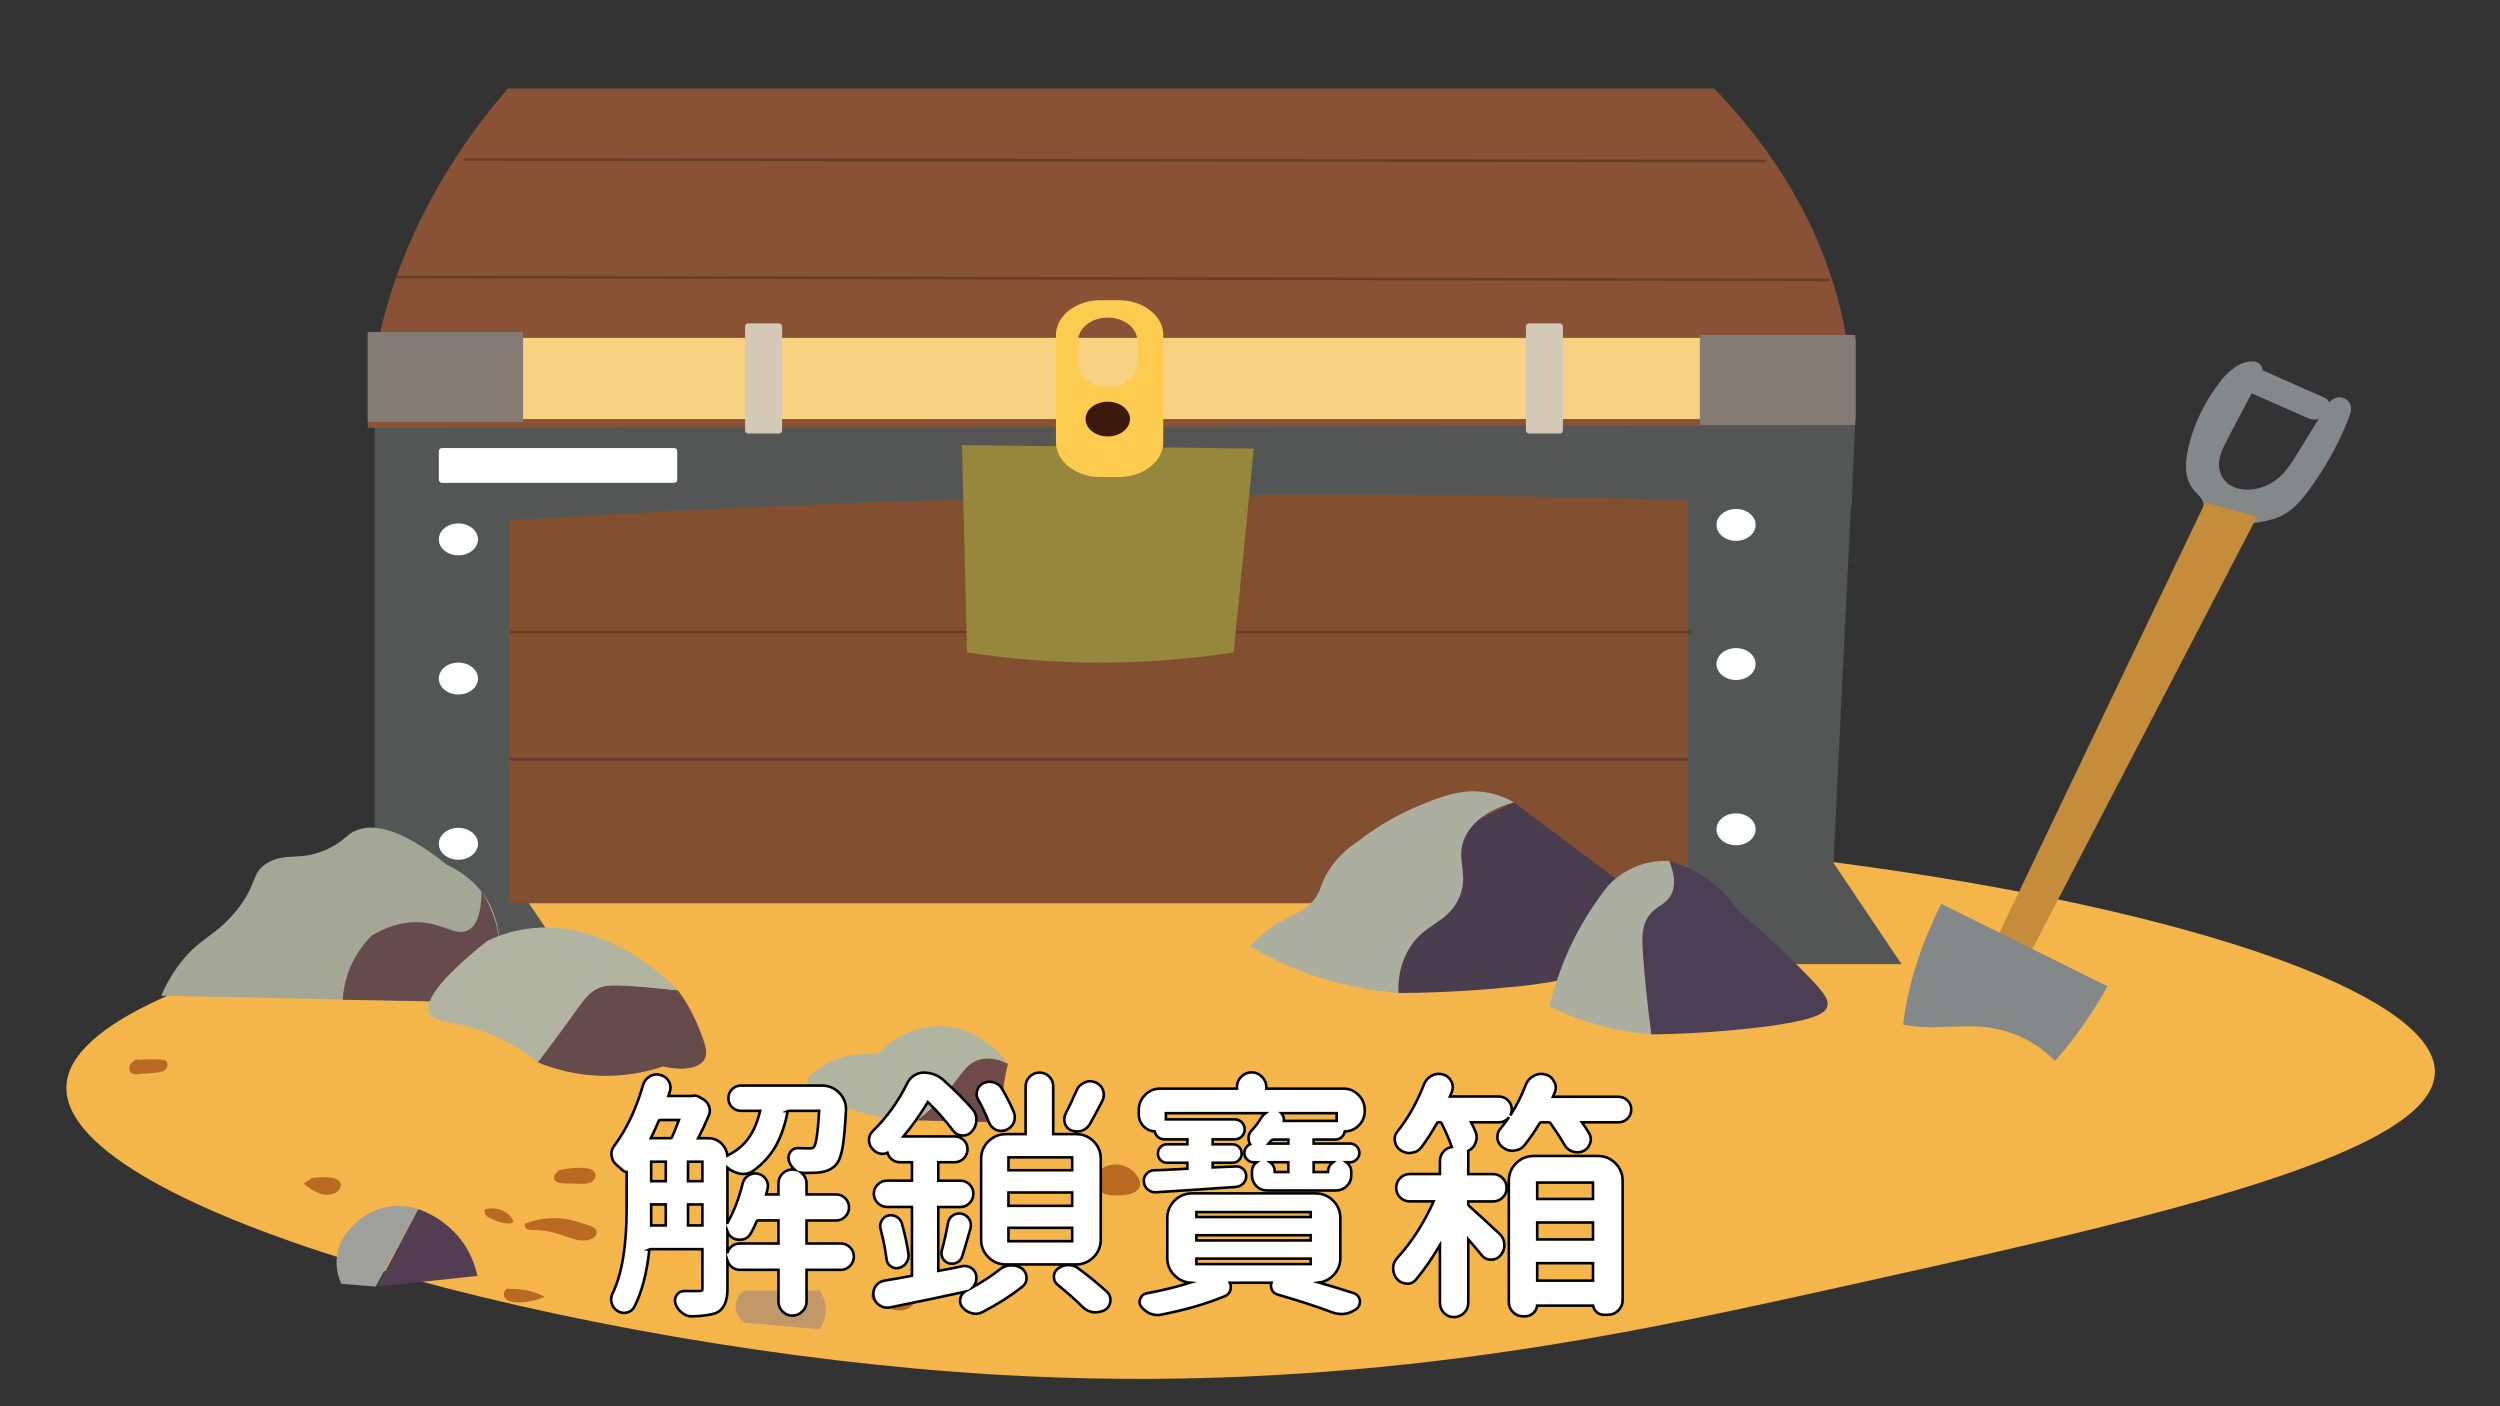 <?xml version="1.0" encoding="utf-8"?>
<!-- Generator: Adobe Illustrator 23.0.5, SVG Export Plug-In . SVG Version: 6.00 Build 0)  -->
<svg version="1.1" id="圖層_1" xmlns="http://www.w3.org/2000/svg" xmlns:xlink="http://www.w3.org/1999/xlink" x="0px" y="0px"
	 viewBox="0 0 1920 1080" style="enable-background:new 0 0 1920 1080;" xml:space="preserve">
<rect x="0" y="0" width="1920" height="1080" fill="#333333" stroke="none"/>
<style type="text/css">
	.st0{fill:#F4B54B;}
	.st1{fill:#535655;}
	.st2{fill:#834F31;}
	.st3{fill:#FFFFFF;}
	.st4{fill:none;stroke:#663D28;stroke-width:2;stroke-miterlimit:10;}
	.st5{fill:#96873C;}
	.st6{fill:#895237;}
	.st7{fill:#F8D183;}
	.st8{fill:#857D75;}
	.st9{fill:#D4C9B6;}
	.st10{fill:#FCCB4F;}
	.st11{fill:#3B190C;}
	.st12{fill:#9FA09C;}
	.st13{fill:#523D52;}
	.st14{fill:#B96922;}
	.st15{fill:#C29869;}
	.st16{fill:#A4A796;}
	.st17{fill:#654B4B;}
	.st18{fill:#B1B4A1;}
	.st19{fill:#704A48;}
	.st20{fill:#4A3D50;}
	.st21{fill:#ACAF9F;}
	.st22{fill:#4C3E54;}
	.st23{fill:#848889;}
	.st24{fill:#C48C3B;}
	.st25{fill:none;stroke:#000000;stroke-width:2;stroke-miterlimit:10;}
</style>
<g>
	<path class="st0" d="M1870,823.12c0,64.59-225.04,114.23-478.24,170.08c-153.1,33.77-361.93,78.32-627.1,62.5
		C445.25,1036.65,47.66,930.19,51,834.4c3.44-98.73,431.75-157.24,525.75-170.08C1213.49,577.33,1870,712.81,1870,823.12z"/>
	<g>
		<g>
			<path class="st1" d="M443.61,749.35H216.75c25.51-31.17,51.02-62.35,76.53-93.52c29.15,0,58.31,0,87.46,0
				C401.7,687.01,422.65,718.18,443.61,749.35z"/>
			<path class="st1" d="M1460.38,740.45h-226.86c25.51-31.17,51.02-62.35,76.53-93.52c29.15,0,58.31,0,87.46,0
				C1418.47,678.1,1439.43,709.27,1460.38,740.45z"/>
			<rect x="328.81" y="368.6" class="st2" width="1060.51" height="325.09"/>
			<path class="st1" d="M1424.85,319.61c-42.82,0-85.64,0-128.46,0v2.48c-336.19,0.66-672.38,1.32-1008.57,1.98
				c0,0.74,0,1.48,0,2.23c0,26.72,0,53.44,0,80.16v302.82h103.86V399.75c52.3-3.36,105.15-6.33,158.53-8.88
				c258.77-12.36,507.83-13.75,746.18-6.72V711.5h109.33c5.26-107.63,10.51-215.26,15.76-322.89c0.21,0.01,0.42,0.02,0.64,0.03
				c0.91-22.27,1.82-44.53,2.73-66.8c-0.04,0-0.07,0-0.11,0C1424.78,321.1,1424.81,320.35,1424.85,319.61z"/>
			<ellipse class="st3" cx="352.04" cy="414.24" rx="15.03" ry="12.25"/>
			<ellipse class="st3" cx="352.04" cy="521.12" rx="15.03" ry="12.25"/>
			<ellipse class="st3" cx="352.04" cy="648.04" rx="15.03" ry="12.25"/>
			<ellipse class="st3" cx="1333.29" cy="403.11" rx="15.03" ry="12.25"/>
			<ellipse class="st3" cx="1333.29" cy="509.99" rx="15.03" ry="12.25"/>
			<ellipse class="st3" cx="1333.29" cy="636.91" rx="15.03" ry="12.25"/>
			<path class="st3" d="M517.74,370.82H339.41c-1.32,0-2.4-1.08-2.4-2.4V346.5c0-1.32,1.08-2.4,2.4-2.4h178.33
				c1.32,0,2.4,1.08,2.4,2.4v21.92C520.14,369.74,519.06,370.82,517.74,370.82z"/>
			<line class="st4" x1="391.68" y1="485.43" x2="1299.12" y2="485.43"/>
			<line class="st4" x1="391.68" y1="583.21" x2="1296.39" y2="583.21"/>
			<path class="st5" d="M947.47,501.05c-26.45,4.1-60.58,7.71-100.47,7.83c-41.64,0.12-77.14-3.62-104.34-7.83
				c-1.29-53.06-2.58-106.11-3.86-159.17c74.71,0.87,149.42,1.74,224.13,2.61C957.78,396.67,952.62,448.86,947.47,501.05z"/>
		</g>
		<path class="st6" d="M1421.65,326.72c-379.77,0.6-759.53,1.2-1139.3,1.8c1.11-35.06,7.58-82.63,30.05-136.55
			c22.03-52.85,52.21-94.49,77.62-123.97c308.82,0,617.64,0,926.46,0c25.31,26.13,57.82,65.94,80.13,118.58
			C1420.85,243.79,1423.49,293.61,1421.65,326.72z"/>
		<g>
			<rect x="293.71" y="259.49" class="st7" width="1131.13" height="62.35"/>
			<rect x="282.35" y="255.04" class="st8" width="119.37" height="69.03"/>
			<rect x="1305.48" y="257.27" class="st8" width="119.37" height="69.03"/>
			<path class="st9" d="M1197.85,332.97h-23.47c-1.36,0-2.48-1.11-2.48-2.48v-79.66c0-1.36,1.11-2.48,2.48-2.48h23.47
				c1.36,0,2.48,1.11,2.48,2.48v79.66C1200.33,331.86,1199.21,332.97,1197.85,332.97z"/>
			<path class="st10" d="M859.28,230.55h-14.21c-18.76,0-34.1,12.02-34.1,26.72v82.39c0,14.7,15.35,26.72,34.1,26.72h14.21
				c18.76,0,34.1-12.02,34.1-26.72v-82.39C893.39,242.57,878.04,230.55,859.28,230.55z M873.49,279.53
				c0,9.8-10.23,17.81-22.74,17.81s-22.74-8.02-22.74-17.81v-17.81c0-9.8,10.23-17.81,22.74-17.81s22.74,8.02,22.74,17.81V279.53z"
				/>
			<ellipse class="st11" cx="850.76" cy="321.84" rx="17.05" ry="13.36"/>
			<path class="st9" d="M598.18,332.97h-23.47c-1.36,0-2.48-1.11-2.48-2.48v-79.66c0-1.36,1.11-2.48,2.48-2.48h23.47
				c1.36,0,2.48,1.11,2.48,2.48v79.66C600.66,331.86,599.54,332.97,598.18,332.97z"/>
		</g>
		<path class="st4" d="M356.14,122.48c333.46,0.39,666.92,0.79,1000.37,1.18"/>
		<path class="st4" d="M304.21,212.73c367.17,0.74,734.34,1.48,1101.5,2.23"/>
	</g>
	<g>
		<path class="st12" d="M288.54,988.08c-8.8-0.68-17.6-1.37-26.39-2.05c-1.52-3.22-5-11.7-3.17-22.54
			c2.14-12.67,10.13-20.3,12.67-22.54c2.99-3.2,9.21-8.97,19-12.3c14.22-4.84,26.58-1.33,30.62,0
			C310.36,948.47,299.45,968.28,288.54,988.08z"/>
		<path class="st13" d="M366.66,979.89c-25.69,2.73-51.38,5.46-77.07,8.2c10.56-19.81,21.11-39.62,31.67-59.43
			c6.11,2.14,17.27,6.96,27.45,17.42C361.46,959.17,365.36,973.6,366.66,979.89z"/>
	</g>
	<g>
		<g>
			<path class="st14" d="M402.72,940.04c10.16-4.27,21.62-5.56,32.52-3.68c5.81,1,11.42,2.88,17.01,4.75c2.38,0.8,5.08,1.9,5.8,4.24
				c0.99,3.19-2.49,6.1-5.82,6.89c-7.46,1.78-14.98-1.9-22.26-4.29c-6.67-2.18-13.7-3.32-20.73-3.35c-1.42-0.01-2.9,0.02-4.18-0.58
				c-1.28-0.6-2.27-2.05-1.79-3.35"/>
		</g>
		<g>
			<path class="st14" d="M373.22,928.72c7.58-2.36,16.64,1.1,20.52,7.85c0.25,0.43,0.48,0.9,0.42,1.39
				c-0.13,1.01-1.38,1.46-2.43,1.57c-4.92,0.52-9.71-1.5-14.22-3.48c-1.67-0.73-3.41-1.52-4.51-2.95s-1.27-3.69,0.13-4.84"/>
		</g>
		<g>
			<path class="st14" d="M390.44,990.04c9.59-0.69,19.37,1.35,27.81,5.82c-6.67,3.1-14.12,4.6-21.5,4.33
				c-3.4-0.13-7.2-0.86-9.11-3.6c-1.9-2.74,0.22-7.62,3.55-6.93"/>
		</g>
		<g>
			<path class="st14" d="M428.33,899.15c6.61-1.87,13.56-2.6,20.43-2.14c3.51,0.23,7.72,1.38,8.56,4.69
				c0.65,2.59-1.33,5.26-3.82,6.39c-2.49,1.13-5.35,1.09-8.1,1.04c-4.01-0.08-8.01-0.17-12.02-0.25c-3.09-0.06-6.98-0.69-7.77-3.6
				c-0.7-2.56,1.62-4.88,3.71-6.57"/>
		</g>
		<g>
			<path class="st14" d="M238.38,904.92c5.03-0.86,10.19-1.03,15.28-0.51c3.04,0.31,6.53,1.23,7.69,3.98
				c1.07,2.55-0.53,5.54-2.82,7.15c-3.56,2.5-8.46,2.55-12.63,1.19c-4.16-1.37-7.76-3.97-11.27-6.52c-0.41-0.3-0.85-0.66-0.88-1.15
				c-0.03-0.61,0.57-1.05,1.1-1.37c1.47-0.88,2.93-1.76,4.4-2.64"/>
		</g>
		<g>
			<path class="st14" d="M104.51,814.08c6.28-0.59,12.6-0.69,18.89-0.3c1.41,0.09,2.91,0.24,3.99,1.11c2.08,1.69,1.3,5.2-0.81,6.85
				c-2.11,1.64-4.99,1.93-7.69,2.15c-4.25,0.35-8.51,0.7-12.76,1.05c-1.67,0.14-3.48,0.25-4.9-0.63c-2.2-1.37-2.38-4.61-1.07-6.81
				s3.65-3.59,5.89-4.89"/>
		</g>
		<g>
			<path class="st14" d="M669.6,993.45c2.69-0.37,5.19-1.85,6.76-4.01c0.64-0.89,1.15-1.89,2.01-2.59c1.06-0.86,2.5-1.11,3.88-1.28
				c5.12-0.61,10.62-0.34,14.95,2.38c4.33,2.72,6.91,8.47,4.63,12.96c-1.65,3.22-5.38,5.07-9.06,5.43
				c-3.69,0.36-7.38-0.55-10.92-1.59c-4.35-1.28-8.85-2.93-11.71-6.36c-1.36-1.63-1.68-4.83,0.45-5.15"/>
		</g>
		<g>
			<path class="st14" d="M839.31,904.39c3.48-6.13,10.57-10.2,17.79-10.11s14.24,4.37,17.36,10.68c0.8,1.62,1.37,3.41,1.13,5.19
				c-0.7,5.2-7.29,7.24-12.67,7.73c-5.33,0.49-10.9,0.58-15.8-1.52c-4.9-2.1-8.92-6.9-8.45-12.07"/>
		</g>
	</g>
	<path class="st15" d="M629.53,1020.87c-19.35-1.71-38.71-3.42-58.06-5.12c-0.34-0.26-7.5-5.84-6.33-14.34
		c0.84-6.12,5.4-9.57,6.33-10.25c19.35,0,38.71,0,58.06,0c1.48,2.16,3.41,5.64,4.22,10.25
		C635.46,1011.07,630.96,1018.65,629.53,1020.87z"/>
	<g>
		<path class="st16" d="M375.11,769.85c-83.75-1.71-167.51-3.42-251.26-5.12c2.32-5.48,6.26-13.65,12.67-22.54
			c15.84-21.97,27.73-21.95,44.34-42.01c17.84-21.54,11.27-30.19,25.34-37.91c14.42-7.92,24.23-0.44,45.4-10.25
			c13.06-6.05,13.93-11.04,22.17-14.34c11.85-4.76,32.29-3.39,69.68,26.64c8.12,3.76,18.22,10.03,26.39,20.49
			C396.9,719.49,376.5,766.74,375.11,769.85z"/>
		<path class="st17" d="M374.05,769.85c-36.95-0.68-73.9-1.37-110.85-2.05c0.35-5.93,1.55-14.27,5.28-23.57
			c4.93-12.29,12.07-20.75,16.89-25.61c9.22-5.53,22.51-11.38,38.01-10.25c17.43,1.27,26.88,10.58,35.89,6.15
			c5.05-2.48,10.34-9.45,10.56-29.71c4.73,7.31,16.39,27.58,13.72,54.3C382.22,752.49,377.73,763.01,374.05,769.85z"/>
	</g>
	<g>
		<path class="st17" d="M509.18,819.03c-9.69,3.27-23.42,6.71-40.12,7.17c-24.94,0.69-44.61-5.62-55.95-10.25
			c-10.91-23.22-21.82-46.45-32.73-69.67c46.8,4.78,93.61,9.56,140.41,14.34c4.54,6.26,10.71,15.91,15.84,28.69
			c4.86,12.12,7.6,19.22,4.22,24.59C536.51,820.82,523.54,822.42,509.18,819.03z"/>
		<path class="st18" d="M413.11,815.95c-9.44-7.62-23.1-16.87-41.17-23.57c-24.25-8.98-38.51-6.7-42.23-14.34
			c-3.56-7.32,3.22-22.33,44.34-55.33c10.94-5.26,21.03-7.92,29.56-9.22c60.38-9.24,109.19,38.99,117.18,47.13
			c-8.01-1-19.22-2.21-32.73-3.07c-19.52-1.25-23.65-0.48-27.45,1.02c-8.44,3.35-12.08,9.08-23.23,24.59
			C432.02,790.64,423.78,801.96,413.11,815.95z"/>
	</g>
	<g>
		<path class="st19" d="M769.94,862.06c-28.15-0.68-56.3-1.37-84.46-2.05c-1.76-14.69-3.52-29.37-5.28-44.06
			c10.74-5.05,38.53-16.26,70.73-8.2c9.22,2.31,16.97,5.73,23.23,9.22c-1.87,7.15-3.53,15.78-4.22,25.61
			C769.44,849.75,769.54,856.29,769.94,862.06z"/>
		<path class="st18" d="M702.38,862.06c-20.96-2-37.36-6.47-48.56-10.25c-14.3-4.83-33.7-11.37-33.78-20.49
			c-0.04-4.59,4.83-8.05,9.5-11.27c15.71-10.83,33.99-11.08,44.34-10.25c2.69-3.04,18.86-20.71,45.4-21.52
			c34.33-1.05,53.84,27.11,54.9,28.69c-5.69-2.74-13.92-5.5-22.17-3.07c-10.48,3.08-13.98,12.48-26.39,26.64
			C720.61,846.24,713.07,853.97,702.38,862.06z"/>
	</g>
	<g>
		<path class="st20" d="M1287.24,709.4c-10.9,9.42-27.71,21.93-50.67,31.76c-6.71,2.88-25.38,11.62-70.73,16.39
			c-23.48,2.47-54.67,4.85-91.85,5.12c-1.15-5.37-2.22-13.26-1.06-22.54c1.97-15.71,9.18-26.16,12.91-32.6
			c6.86-11.87,13.63-30.47,12.43-59.61c21.47-10.59,42.93-21.17,64.4-31.76C1204.2,647.24,1245.72,678.32,1287.24,709.4z"/>
		<path class="st21" d="M1073.99,762.67c-20.32-1.66-46.91-6.08-76.01-17.42c-14.63-5.7-27.3-12.14-38.01-18.44
			c3.61-3.78,9.59-9.55,17.95-15.37c15.24-10.62,21.38-9.56,29.56-18.44c7.97-8.66,5.66-13.49,13.72-25.61
			c7.04-10.59,15.76-17.38,22.17-21.52c17.41-13.64,33.73-21.78,45.4-26.64c18.48-7.7,35-14.33,54.9-10.25
			c8.29,1.7,14.74,4.76,19,7.17c-12.2,3.5-29.16,10.5-36.95,25.61c-9.13,17.73,3.5,28.82-5.28,48.16
			c-9.3,20.48-28.45,19-40.12,42.01C1074.41,743.59,1073.72,755.04,1073.99,762.67z"/>
	</g>
	<g>
		<path class="st22" d="M1403.37,772.92c-1.35,4.89-7.8,11.62-64.4,17.42c-29.24,3-53.62,3.87-70.73,4.1
			c-5.11-11.09-14.41-35.25-11.61-66.6c2.98-33.39,18.05-56.7,25.34-66.6c7.82,2.18,20.23,6.7,32.73,16.39
			c9.72,7.54,16.1,15.59,20.06,21.52c11.71,10.06,28.35,24.91,47.51,44.06C1400.78,761.71,1404.88,767.47,1403.37,772.92z"/>
		<path class="st21" d="M1268.24,794.44c-10.55-0.81-23.11-2.57-36.95-6.15c-16.63-4.3-30.45-10.03-41.17-15.37
			c3.21-13.85,8.59-31.26,17.95-50.21c8.85-17.92,18.78-32.23,27.45-43.03c4.17-4.32,13.25-12.5,27.45-16.39
			c7.51-2.06,14.17-2.29,19-2.05c3.08,7.47,5.95,18.08,1.06,26.64c-4.01,7.02-10.32,7.54-15.84,14.34
			c-6.74,8.33-6.25,18.59-5.28,31.76C1263.23,751.82,1265.21,772.08,1268.24,794.44z"/>
	</g>
	<g>
		<path class="st23" d="M1772.91,321.34l-49.82-22.04c-4.06-1.8-5.46-5.81-3.12-8.92l3.55-4.71c2.34-3.11,7.58-4.19,11.64-2.39
			l49.82,22.04c4.06,1.8,5.46,5.81,3.12,8.92l-3.55,4.71C1782.21,322.06,1776.97,323.13,1772.91,321.34z"/>
		<g>
			<path class="st23" d="M1706.46,291.16c4.26-4.35,5.74-6.2,11.26-9.92c5.21-3.51,14.36-5.54,18.31-1.17
				c2.73,3.03,1.02,7.14-0.78,10.55c-8.05,15.31-16.1,30.62-24.15,45.93c-3.22,6.12-6.48,12.39-6.92,18.98
				c-0.44,6.59,2.44,13.69,9.41,17.57c9.24,5.14,22.84,2.98,31.65-2.6c8.81-5.57,13.95-13.76,18.82-21.67
				c7.44-12.08,14.87-24.16,22.31-36.23c2.05-3.33,4.92-7.12,9.7-7.45c4.4-0.31,8.23,2.77,9.18,6.08c0.95,3.31-0.23,6.73-1.49,9.98
				c-7.57,19.5-18.05,38.34-31.18,56.03c-5.17,6.96-10.99,13.95-19.65,18.44c-11.64,6.03-26.52,6.64-40.56,7.04
				c-7.79,0.22-17.66-0.6-20.08-6.27c-1.4-3.3,0.56-6.93-0.2-10.36c-0.79-3.57-4.35-6.33-6.95-9.35c-7.49-8.73-7.1-20.05-5.01-30.37
				c3.93-19.43,12.95-38.25,26.36-55.01"/>
		</g>
		<path class="st24" d="M1527.65,732.91l27.32,7.23c59.47-114.42,118.93-228.84,178.4-343.26c-13.26-3.66-26.52-7.31-39.78-10.97
			C1638.27,501.57,1582.96,617.24,1527.65,732.91z"/>
	</g>
	<path class="st23" d="M1490.84,694.12c-37.44,74.97-40.58,147.87-6.32,164.87c34.25,16.99,93.3-28.17,134-101.52L1490.84,694.12z"
		/>
	<g>
		<path class="st0" d="M1429.57,763.03c6.38,16.11,25.5,24.01,43.21,25.48c17.72,1.47,35.65-1.7,53.29,0.46
			c18.63,2.28,36.4,10.67,49.76,23.47c8.07,7.74,14.5,16.96,22.66,24.61c8.16,7.65,18.79,13.83,30.11,13.22
			c-11.71,15.09-23.42,30.18-35.14,45.27c-5.6,7.22-12.01,14.95-21.13,16.74c-5.2,1.02-10.57-0.08-15.75-1.21
			c-47.39-10.36-94.1-23.67-139.74-39.81c-6.78-2.4-14.34-5.63-16.62-12.28c-1.61-4.69-0.07-9.79,1.48-14.5
			c8.5-25.82,17.39-51.53,26.65-77.1"/>
	</g>
</g>
<g>
	<g>
		<g>
			<path class="st3" d="M531.29,1010.95c-2.8,0-5.32-0.93-7.49-2.78c-2.23-1.66-3.88-3.84-4.92-6.51c-0.88-2.45-0.6-4.84,0.77-6.98
				c1.33-2.08,3.26-3.18,5.58-3.18c0.15,0,0.3,0,0.46,0.01h11.94c1.17-0.13,1.54-0.41,1.61-0.47c0.06-0.05,0.21-0.34,0.21-1.04
				v-30.62h-40.38c-0.22,0-0.3,0.04-0.3,0.04c0,0,0,0,0,0c0.01,0-0.03,0.08-0.06,0.23c-1.85,17.83-5.72,32.62-11.53,43.96
				c-1.17,2.33-3.19,3.88-5.84,4.46c-0.72,0.16-1.44,0.24-2.13,0.24c-1.8,0-3.49-0.53-5.03-1.57c-2.24-1.31-3.71-3.26-4.37-5.82
				c-0.31-0.95-0.47-1.93-0.47-2.9c0-1.45,0.32-2.91,0.95-4.33c7.28-14.7,10.96-36.61,10.96-65.2v-28.42c-0.02,0-0.03,0-0.04,0
				c-1.1,0-2.14-0.48-3.08-1.42c-1.47-1.34-3.02-2.7-4.55-3.98c-2.16-1.69-3.45-3.98-3.81-6.78c-0.15-0.52-0.23-1.06-0.23-1.59
				c0-2.26,0.73-4.37,2.16-6.28c9.32-12.38,16.77-28.07,22.14-46.62c0.78-2.81,2.45-5.04,4.96-6.61c1.74-1.11,3.68-1.67,5.75-1.67
				c0.85,0,1.7,0.16,2.54,0.47c2.82,0.66,4.97,2.21,6.4,4.6c0.97,1.61,1.46,3.34,1.46,5.13c0,0.99-0.17,1.99-0.49,2.97
				c-0.36,1.17-0.74,2.33-1.12,3.42h18.25c0.66-0.19,1.31-0.28,1.95-0.28c1.32,0,2.57,0.4,3.72,1.18l3.31,1.95l0.05,0.03
				c1.93,1.29,3.28,3.05,4.01,5.23c0.73,2.2,0.69,4.4-0.13,6.53c-2.47,5.93-5.25,11.9-8.28,17.79h7.58c4.19,0,7.76,1.48,10.61,4.41
				c2.48,2.54,3.89,5.55,4.21,8.95c7.15-3.63,12.68-8.23,16.45-13.67c3.98-5.76,6.9-12.72,8.67-20.69h-14.74
				c-2.63,0-4.91-0.95-6.79-2.83c-1.88-1.87-2.83-4.19-2.83-6.88c0-2.69,0.95-5,2.83-6.88c1.88-1.88,4.16-2.83,6.79-2.83h62.3
				c5.23,0,9.72,1.92,13.36,5.69c3.35,3.5,5.05,7.65,5.05,12.32l0,1.08c-0.65,12.53-1.52,21.97-2.56,28.07
				c-1.12,6.49-2.68,10.8-4.76,13.19c-2.74,3.46-7.06,5.62-12.78,6.33c-2.31,0.27-5.52,0.41-9.82,0.41h-2.54
				c-0.59,0-1.16-0.04-1.73-0.13c0.23,0.19,0.45,0.39,0.67,0.6c2.16,2.08,3.25,4.67,3.25,7.69v8.35h22.61
				c2.75,0,5.13,0.99,7.08,2.93c1.94,1.94,2.93,4.33,2.93,7.08s-0.99,5.13-2.93,7.08c-1.94,1.94-4.33,2.93-7.08,2.93h-22.61v17.68
				h26.32c2.75,0,5.13,0.99,7.08,2.93c1.94,1.94,2.93,4.33,2.93,7.08c0,2.74-0.98,5.14-2.9,7.15c-1.94,2.03-4.33,3.06-7.11,3.06
				h-26.32v24.37c0,2.88-1.08,5.43-3.22,7.57c-2.14,2.14-4.72,3.22-7.66,3.22c-2.96,0-5.52-1.09-7.59-3.25
				c-2.06-2.13-3.1-4.67-3.1-7.54v-24.37H568.2c-2.77,0-5.16-1.03-7.11-3.06c-1.14-1.19-1.95-2.51-2.42-3.97v22.02
				c0,8.95-2.65,14.93-7.88,17.77l-0.08,0.04l-0.09,0.04c-3.91,1.67-10.15,2.62-19.09,2.89l-0.03,0H531.29z M558.68,961.84
				c0.47-1.45,1.29-2.76,2.45-3.92c1.94-1.94,4.33-2.93,7.08-2.93h29.64v-17.68h-15.77c-0.56,0-0.73,0.17-0.91,0.57
				c-1.31,3.27-2.86,6.45-4.6,9.39c-1.28,2.39-3.28,3.98-5.93,4.63l-0.08,0.02l-0.08,0.01c-0.88,0.15-1.72,0.22-2.48,0.22
				c-1.75,0-3.43-0.4-5-1.19l-0.09-0.05c-2.07-1.18-3.49-2.86-4.24-4.99V961.84z M539.44,941.13v-16.12H528.4v16.12H539.44z
				 M511.32,941.13v-16.12h-11.23v16.12H511.32z M558.68,939.19c0.16-0.38,0.34-0.76,0.55-1.14c4.58-8.02,8.33-17.84,11.13-29.19
				c0.65-2.59,2.12-4.63,4.38-6.08c1.63-1.05,3.39-1.58,5.22-1.58c0.7,0,1.43,0.08,2.15,0.24c2.6,0.57,4.66,1.97,6.12,4.17
				c1.48,2.23,1.91,4.76,1.26,7.52c-0.3,1.32-0.66,2.72-1.06,4.18h9.42v-8.35c0-3.01,1.05-5.59,3.13-7.66
				c2.07-2.07,4.62-3.13,7.57-3.13c0.63,0,1.23,0.05,1.83,0.14c-0.14-0.12-0.28-0.24-0.42-0.36c-2.04-1.82-3.46-4.11-4.21-6.82
				c-0.54-2.34-0.11-4.49,1.26-6.46c1.33-1.91,3.24-2.92,5.51-2.92c0.19,0,0.37,0.01,0.56,0.02c2.38,0.13,5.1,0.19,8.06,0.19l0.1,0
				c0.2,0.01,0.4,0.01,0.59,0.01c1.59,0,2.67-0.34,3.21-1.03l0.06-0.08c0.8-0.9,2.78-5.41,3.98-27.77l-23.78,0.05
				c-0.22,0-0.3,0.04-0.3,0.04c0,0,0,0,0,0c0.01,0-0.04,0.1-0.08,0.31c-1.85,10.03-4.88,18.91-9,26.36
				c-4.16,7.52-10.14,14.11-17.77,19.6l-0.07,0.05l-0.08,0.05c-2.32,1.36-4.69,2.05-7.05,2.05c-0.22,0-0.44-0.01-0.67-0.02
				c-1.22-0.01-2.51-0.23-3.84-0.67c-2.79-0.76-5.39-2.13-7.78-4.08V939.19z M539.44,907.14V892.2H528.4v14.95H539.44z
				 M511.32,907.14V892.2h-11.23v14.95H511.32z M515.08,874.13c0.51,0,0.71-0.12,0.91-0.57c1.69-3.75,3.53-8.25,5.46-13.4h-14.57
				c-0.56,0-0.73,0.17-0.91,0.57c-2.11,5.05-4.17,9.56-6.1,13.4H515.08z"/>
			<path class="st25" d="M531.29,1010.95c-2.8,0-5.32-0.93-7.49-2.78c-2.23-1.66-3.88-3.84-4.92-6.51c-0.88-2.45-0.6-4.84,0.77-6.98
				c1.33-2.08,3.26-3.18,5.58-3.18c0.15,0,0.3,0,0.46,0.01h11.94c1.17-0.13,1.54-0.41,1.61-0.47c0.06-0.05,0.21-0.34,0.21-1.04
				v-30.62h-40.38c-0.22,0-0.3,0.04-0.3,0.04c0,0,0,0,0,0c0.01,0-0.03,0.08-0.06,0.23c-1.85,17.83-5.72,32.62-11.53,43.96
				c-1.17,2.33-3.19,3.88-5.84,4.46c-0.72,0.16-1.44,0.24-2.13,0.24c-1.8,0-3.49-0.53-5.03-1.57c-2.24-1.31-3.71-3.26-4.37-5.82
				c-0.31-0.95-0.47-1.93-0.47-2.9c0-1.45,0.32-2.91,0.95-4.33c7.28-14.7,10.96-36.61,10.96-65.2v-28.42c-0.02,0-0.03,0-0.04,0
				c-1.1,0-2.14-0.48-3.08-1.42c-1.47-1.34-3.02-2.7-4.55-3.98c-2.16-1.69-3.45-3.98-3.81-6.78c-0.15-0.52-0.23-1.06-0.23-1.59
				c0-2.26,0.73-4.37,2.16-6.28c9.32-12.38,16.77-28.07,22.14-46.62c0.78-2.81,2.45-5.04,4.96-6.61c1.74-1.11,3.68-1.67,5.75-1.67
				c0.85,0,1.7,0.16,2.54,0.47c2.82,0.66,4.97,2.21,6.4,4.6c0.97,1.61,1.46,3.34,1.46,5.13c0,0.99-0.17,1.99-0.49,2.97
				c-0.36,1.17-0.74,2.33-1.12,3.42h18.25c0.66-0.19,1.31-0.28,1.95-0.28c1.32,0,2.57,0.4,3.72,1.18l3.31,1.95l0.05,0.03
				c1.93,1.29,3.28,3.05,4.01,5.23c0.73,2.2,0.69,4.4-0.13,6.53c-2.47,5.93-5.25,11.9-8.28,17.79h7.58c4.19,0,7.76,1.48,10.61,4.41
				c2.48,2.54,3.89,5.55,4.21,8.95c7.15-3.63,12.68-8.23,16.45-13.67c3.98-5.76,6.9-12.72,8.67-20.69h-14.74
				c-2.63,0-4.91-0.95-6.79-2.83c-1.88-1.87-2.83-4.19-2.83-6.88c0-2.69,0.95-5,2.83-6.88c1.88-1.88,4.16-2.83,6.79-2.83h62.3
				c5.23,0,9.72,1.92,13.36,5.69c3.35,3.5,5.05,7.65,5.05,12.32l0,1.08c-0.65,12.53-1.52,21.97-2.56,28.07
				c-1.12,6.49-2.68,10.8-4.76,13.19c-2.74,3.46-7.06,5.62-12.78,6.33c-2.31,0.27-5.52,0.41-9.82,0.41h-2.54
				c-0.59,0-1.16-0.04-1.73-0.13c0.23,0.19,0.45,0.39,0.67,0.6c2.16,2.08,3.25,4.67,3.25,7.69v8.35h22.61
				c2.75,0,5.13,0.99,7.08,2.93c1.94,1.94,2.93,4.33,2.93,7.08s-0.99,5.13-2.93,7.08c-1.94,1.94-4.33,2.93-7.08,2.93h-22.61v17.68
				h26.32c2.75,0,5.13,0.99,7.08,2.93c1.94,1.94,2.93,4.33,2.93,7.08c0,2.74-0.98,5.14-2.9,7.15c-1.94,2.03-4.33,3.06-7.11,3.06
				h-26.32v24.37c0,2.88-1.08,5.43-3.22,7.57c-2.14,2.14-4.72,3.22-7.66,3.22c-2.96,0-5.52-1.09-7.59-3.25
				c-2.06-2.13-3.1-4.67-3.1-7.54v-24.37H568.2c-2.77,0-5.16-1.03-7.11-3.06c-1.14-1.19-1.95-2.51-2.42-3.97v22.02
				c0,8.95-2.65,14.93-7.88,17.77l-0.08,0.04l-0.09,0.04c-3.91,1.67-10.15,2.62-19.09,2.89l-0.03,0H531.29z M558.68,961.84
				c0.47-1.45,1.29-2.76,2.45-3.92c1.94-1.94,4.33-2.93,7.08-2.93h29.64v-17.68h-15.77c-0.56,0-0.73,0.17-0.91,0.57
				c-1.31,3.27-2.86,6.45-4.6,9.39c-1.28,2.39-3.28,3.98-5.93,4.63l-0.08,0.02l-0.08,0.01c-0.88,0.15-1.72,0.22-2.48,0.22
				c-1.75,0-3.43-0.4-5-1.19l-0.09-0.05c-2.07-1.18-3.49-2.86-4.24-4.99V961.84z M539.44,941.13v-16.12H528.4v16.12H539.44z
				 M511.32,941.13v-16.12h-11.23v16.12H511.32z M558.68,939.19c0.16-0.38,0.34-0.76,0.55-1.14c4.58-8.02,8.33-17.84,11.13-29.19
				c0.65-2.59,2.12-4.63,4.38-6.08c1.63-1.05,3.39-1.58,5.22-1.58c0.7,0,1.43,0.08,2.15,0.24c2.6,0.57,4.66,1.97,6.12,4.17
				c1.48,2.23,1.91,4.76,1.26,7.52c-0.3,1.32-0.66,2.72-1.06,4.18h9.42v-8.35c0-3.01,1.05-5.59,3.13-7.66
				c2.07-2.07,4.62-3.13,7.57-3.13c0.63,0,1.23,0.05,1.83,0.14c-0.14-0.12-0.28-0.24-0.42-0.36c-2.04-1.82-3.46-4.11-4.21-6.82
				c-0.54-2.34-0.11-4.49,1.26-6.46c1.33-1.91,3.24-2.92,5.51-2.92c0.19,0,0.37,0.01,0.56,0.02c2.38,0.13,5.1,0.19,8.06,0.19l0.1,0
				c0.2,0.01,0.4,0.01,0.59,0.01c1.59,0,2.67-0.34,3.21-1.03l0.06-0.08c0.8-0.9,2.78-5.41,3.98-27.77l-23.78,0.05
				c-0.22,0-0.3,0.04-0.3,0.04c0,0,0,0,0,0c0.01,0-0.04,0.1-0.08,0.31c-1.85,10.03-4.88,18.91-9,26.36
				c-4.16,7.52-10.14,14.11-17.77,19.6l-0.07,0.05l-0.08,0.05c-2.32,1.36-4.69,2.05-7.05,2.05c-0.22,0-0.44-0.01-0.67-0.02
				c-1.22-0.01-2.51-0.23-3.84-0.67c-2.79-0.76-5.39-2.13-7.78-4.08V939.19z M539.44,907.14V892.2H528.4v14.95H539.44z
				 M511.32,907.14V892.2h-11.23v14.95H511.32z M515.08,874.13c0.51,0,0.71-0.12,0.91-0.57c1.69-3.75,3.53-8.25,5.46-13.4h-14.57
				c-0.56,0-0.73,0.17-0.91,0.57c-2.11,5.05-4.17,9.56-6.1,13.4H515.08z"/>
		</g>
		<g>
			<path class="st3" d="M749.25,1008.99c-0.96,0-1.92-0.16-2.88-0.46c-2.72-0.63-5.09-2.08-7.03-4.33
				c-1.35-1.52-2.05-3.28-2.05-5.21c0-0.71,0.09-1.28,0.27-1.77c0.45-2.12,1.5-3.83,3.14-5.09c-14.99,3.33-34.17,7.34-57.07,11.95
				c-0.81,0.16-1.51,0.23-2.15,0.23c-2.07,0-4.01-0.56-5.76-1.68c-2.54-1.58-4.15-3.85-4.79-6.73c-0.16-0.81-0.24-1.6-0.24-2.38
				c0-1.94,0.56-3.81,1.68-5.57c1.63-2.46,3.92-3.93,6.83-4.42c7.27-1.17,14.28-2.41,20.84-3.7l0.09-0.02c0,0,0.2-0.02,0.24-0.03
				c0-0.04,0.01-0.08,0.01-0.14v-52.69h-19.09c-2.76,0-5.17-1.02-7.18-3.03c-2.01-2-3.03-4.42-3.03-7.17c0-2.77,1.03-5.16,3.06-7.11
				c2-1.92,4.41-2.9,7.15-2.9h19.09v-14.16h-9.33c-2.77,0-5.13-1-7.01-2.96c-1.2-1.25-2.02-2.69-2.45-4.28
				c-1.16,0.55-2.41,0.82-3.76,0.82c-0.22,0-0.45-0.01-0.67-0.02c-2.52-0.16-4.7-1.22-6.48-3.14c-0.13-0.13-0.26-0.26-0.39-0.39
				c-1.93-1.93-2.91-4.31-2.91-7.06c0-2.78,1.01-5.12,2.99-6.94c10.67-10.42,19.54-22.72,26.31-36.52c1.18-2.52,2.97-4.57,5.3-6.07
				c2.34-1.51,4.91-2.27,7.63-2.27c5.99,0.14,11.1,2.16,15.23,6c8.59,7.68,16.01,15.1,22.02,22.03c2.01,2.32,3.03,5.06,3.03,8.15
				c0,3.35-1.15,6.36-3.43,8.94c-1.8,2.12-4.09,3.22-6.77,3.22l-0.69,0c-2.96-0.16-5.37-1.49-7.17-3.94
				c-6-7.87-12.47-15.19-19.23-21.75c-5.91,9.72-12.2,18.56-18.74,26.38h39.19c2.73,0,5.1,0.94,7.05,2.8
				c1.97,1.88,2.96,4.24,2.96,7.01c0,2.75-0.99,5.13-2.93,7.08c-1.94,1.94-4.33,2.93-7.08,2.93h-12.45v14.16h16.95
				c2.75,0,5.13,0.99,7.08,2.93c1.94,1.94,2.93,4.33,2.93,7.08c0,2.74-0.98,5.14-2.9,7.15c-1.94,2.03-4.33,3.06-7.11,3.06h-16.95
				v49.09c2.43-0.39,5.96-1.06,10.49-1.98c4.78-0.97,7.45-1.52,7.92-1.64l0.12-0.03c0.6-0.11,1.2-0.17,1.78-0.17
				c1.98,0,3.82,0.64,5.47,1.92c2.28,1.63,3.52,4.15,3.52,7.25c0,2.39-0.73,4.56-2.16,6.47c-0.17,0.22-0.34,0.43-0.52,0.63
				c7.63-4.24,14.5-8.77,20.53-13.55c2.39-1.94,5.15-3.01,8.17-3.16l1.08,0c2.57,0,5.02,0.69,7.28,2.04l0.11,0.07
				c2.61,1.8,3.99,4.46,3.99,7.7c0,2.69-1.15,4.99-3.32,6.66c-8.77,6.93-19,13.44-30.38,19.33
				C752.98,1008.52,751.15,1008.99,749.25,1008.99z M839.73,1007.82l-0.15-0.02c-3-0.45-5.66-1.74-7.9-3.84
				c-5.57-5.57-12.02-11.3-19.22-17.09c-2-1.5-3.09-3.67-3.09-6.25c0-2.73,1.18-4.99,3.4-6.53c2.25-1.65,4.88-2.5,7.78-2.5
				c2.92,0,5.5,0.87,7.68,2.58c8.05,5.97,15.33,11.93,21.6,17.68c1.93,1.6,2.99,3.83,2.99,6.36c0,3.58-1.57,6.35-4.54,8
				c-2.18,1.09-4.39,1.62-6.64,1.62H839.73z M688.52,974c-1.61,0-3.12-0.51-4.51-1.52c-1.89-1.38-2.99-3.3-3.16-5.57
				c-0.89-7.07-2.45-14.93-4.63-23.28c-0.17-0.69-0.26-1.38-0.26-2.07c0-1.39,0.41-2.77,1.23-4.11c1.05-2.04,2.78-3.38,5.01-3.9
				c0.68-0.16,1.36-0.24,2.03-0.24c1.46,0,2.89,0.37,4.25,1.11c2.03,1.1,3.4,2.78,4.08,4.98c2.37,8.28,4.09,16.25,5.15,23.75
				c0.33,2.32-0.21,4.53-1.6,6.58c-1.38,2.03-3.31,3.39-5.73,4.03C689.72,973.93,689.11,974,688.52,974z M772.5,971.1
				c-5.22,0-9.73-1.87-13.43-5.57c-3.69-3.69-5.57-8.21-5.57-13.43V890c0-5.36,1.92-9.92,5.69-13.55c3.76-3.61,8.23-5.44,13.3-5.44
				h15.19v-36.67c0-2.88,1.05-5.4,3.13-7.47c2.07-2.07,4.62-3.13,7.57-3.13c2.96,0,5.48,1.06,7.49,3.15c1.99,2.08,3,4.58,3,7.44
				v36.67h17.53c5.21,0,9.72,1.83,13.41,5.45c3.7,3.63,5.58,8.19,5.58,13.54v62.11c0,5.21-1.87,9.73-5.57,13.43
				c-3.69,3.69-8.21,5.57-13.43,5.57H772.5z M823.43,953.24v-10.26H774.5v10.26H823.43z M823.43,926.09v-10.26H774.5v10.26H823.43z
				 M823.43,898.74v-9.87H774.5v9.87H823.43z M731.09,970.52c-0.68,0-1.37-0.09-2.05-0.25c-2.21-0.51-3.94-1.87-4.99-3.92
				c-0.68-1.2-1.02-2.5-1.02-3.88c0-0.69,0.09-1.38,0.26-2.05c1.94-6.97,3.56-14.2,4.85-21.54c0.51-2.54,1.92-4.49,4.09-5.68
				c1.35-0.83,2.87-1.25,4.52-1.25c0.67,0,1.35,0.08,2.04,0.25c2.51,0.67,4.4,2.1,5.65,4.26c1.24,2.16,1.54,4.51,0.88,6.98
				c-3.22,11.32-5.32,18.42-6.26,21.14c-0.54,2.21-1.91,3.91-3.96,4.94C733.79,970.18,732.44,970.52,731.09,970.52z M827.18,868.96
				c-1.38,0-2.78-0.23-4.15-0.69l-0.11-0.04c-2.53-1.01-4.23-2.84-5.07-5.44c-0.81-2.5-0.65-5,0.48-7.42
				c2.99-5.73,5.8-11.66,8.37-17.71c1.07-2.75,3.04-4.82,5.83-6.09c1.45-0.79,2.99-1.19,4.6-1.19c1.27,0,2.56,0.24,3.83,0.71
				c2.89,1.12,4.91,3.07,6.03,5.8c0.5,1.33,0.74,2.61,0.74,3.89c0,1.44-0.32,2.9-0.95,4.33l-0.05,0.1
				c-3.02,5.9-6.32,12.03-9.8,18.23c-1.44,2.4-3.5,4.07-6.16,5.01l-0.11,0.04C829.59,868.8,828.42,868.96,827.18,868.96z
				 M768.98,868.56c-1.28,0-2.57-0.24-3.83-0.71l-0.1-0.04l-0.09-0.05c-2.51-1.25-4.33-3.16-5.43-5.68
				c-2.21-5.83-4.99-11.72-8.31-17.59c-1.34-2.33-1.55-4.83-0.63-7.41c0.91-2.57,2.64-4.39,5.15-5.39c1.36-0.6,2.78-0.92,4.16-0.92
				c1.34,0,2.66,0.24,3.92,0.71c2.65,0.94,4.66,2.63,5.95,5.03c3.51,6.11,6.5,12.03,8.86,17.54c0.51,1.35,0.75,2.67,0.75,4.01
				c0,1.34-0.24,2.66-0.71,3.92l-0.06,0.15c-1.26,2.67-3.25,4.58-5.93,5.68C771.54,868.31,770.29,868.56,768.98,868.56z"/>
			<path class="st25" d="M749.25,1008.99c-0.96,0-1.92-0.16-2.88-0.46c-2.72-0.63-5.09-2.08-7.03-4.33
				c-1.35-1.52-2.05-3.28-2.05-5.21c0-0.71,0.09-1.28,0.27-1.77c0.45-2.12,1.5-3.83,3.14-5.09c-14.99,3.33-34.17,7.34-57.07,11.95
				c-0.81,0.16-1.51,0.23-2.15,0.23c-2.07,0-4.01-0.56-5.76-1.68c-2.54-1.58-4.15-3.85-4.79-6.73c-0.16-0.81-0.24-1.6-0.24-2.38
				c0-1.94,0.56-3.81,1.68-5.57c1.63-2.46,3.92-3.93,6.83-4.42c7.27-1.17,14.28-2.41,20.84-3.7l0.09-0.02c0,0,0.2-0.02,0.24-0.03
				c0-0.04,0.01-0.08,0.01-0.14v-52.69h-19.09c-2.76,0-5.17-1.02-7.18-3.03c-2.01-2-3.03-4.42-3.03-7.17c0-2.77,1.03-5.16,3.06-7.11
				c2-1.92,4.41-2.9,7.15-2.9h19.09v-14.16h-9.33c-2.77,0-5.13-1-7.01-2.96c-1.2-1.25-2.02-2.69-2.45-4.28
				c-1.16,0.55-2.41,0.82-3.76,0.82c-0.22,0-0.45-0.01-0.67-0.02c-2.52-0.16-4.7-1.22-6.48-3.14c-0.13-0.13-0.26-0.26-0.39-0.39
				c-1.93-1.93-2.91-4.31-2.91-7.06c0-2.78,1.01-5.12,2.99-6.94c10.67-10.42,19.54-22.72,26.31-36.52c1.18-2.52,2.97-4.57,5.3-6.07
				c2.34-1.51,4.91-2.27,7.63-2.27c5.99,0.14,11.1,2.16,15.23,6c8.59,7.68,16.01,15.1,22.02,22.03c2.01,2.32,3.03,5.06,3.03,8.15
				c0,3.35-1.15,6.36-3.43,8.94c-1.8,2.12-4.09,3.22-6.77,3.22l-0.69,0c-2.96-0.16-5.37-1.49-7.17-3.94
				c-6-7.87-12.47-15.19-19.23-21.75c-5.91,9.72-12.2,18.56-18.74,26.38h39.19c2.73,0,5.1,0.94,7.05,2.8
				c1.97,1.88,2.96,4.24,2.96,7.01c0,2.75-0.99,5.13-2.93,7.08c-1.94,1.94-4.33,2.93-7.08,2.93h-12.45v14.16h16.95
				c2.75,0,5.13,0.99,7.08,2.93c1.94,1.94,2.93,4.33,2.93,7.08c0,2.74-0.98,5.14-2.9,7.15c-1.94,2.03-4.33,3.06-7.11,3.06h-16.95
				v49.09c2.43-0.39,5.96-1.06,10.49-1.98c4.78-0.97,7.45-1.52,7.92-1.64l0.12-0.03c0.6-0.11,1.2-0.17,1.78-0.17
				c1.98,0,3.82,0.64,5.47,1.92c2.28,1.63,3.52,4.15,3.52,7.25c0,2.39-0.73,4.56-2.16,6.47c-0.17,0.22-0.34,0.43-0.52,0.63
				c7.63-4.24,14.5-8.77,20.53-13.55c2.39-1.94,5.15-3.01,8.17-3.16l1.08,0c2.57,0,5.02,0.69,7.28,2.04l0.11,0.07
				c2.61,1.8,3.99,4.46,3.99,7.7c0,2.69-1.15,4.99-3.32,6.66c-8.77,6.93-19,13.44-30.38,19.33
				C752.98,1008.52,751.15,1008.99,749.25,1008.99z M839.73,1007.82l-0.15-0.02c-3-0.45-5.66-1.74-7.9-3.84
				c-5.57-5.57-12.02-11.3-19.22-17.09c-2-1.5-3.09-3.67-3.09-6.25c0-2.73,1.18-4.99,3.4-6.53c2.25-1.65,4.88-2.5,7.78-2.5
				c2.92,0,5.5,0.87,7.68,2.58c8.05,5.97,15.33,11.93,21.6,17.68c1.93,1.6,2.99,3.83,2.99,6.36c0,3.58-1.57,6.35-4.54,8
				c-2.18,1.09-4.39,1.62-6.64,1.62H839.73z M688.52,974c-1.61,0-3.12-0.51-4.51-1.52c-1.89-1.38-2.99-3.3-3.16-5.57
				c-0.89-7.07-2.45-14.93-4.63-23.28c-0.17-0.69-0.26-1.38-0.26-2.07c0-1.39,0.41-2.77,1.23-4.11c1.05-2.04,2.78-3.38,5.01-3.9
				c0.68-0.16,1.36-0.24,2.03-0.24c1.46,0,2.89,0.37,4.25,1.11c2.03,1.1,3.4,2.78,4.08,4.98c2.37,8.28,4.09,16.25,5.15,23.75
				c0.33,2.32-0.21,4.53-1.6,6.58c-1.38,2.03-3.31,3.39-5.73,4.03C689.72,973.93,689.11,974,688.52,974z M772.5,971.1
				c-5.22,0-9.73-1.87-13.43-5.57c-3.69-3.69-5.57-8.21-5.57-13.43V890c0-5.36,1.92-9.92,5.69-13.55c3.76-3.61,8.23-5.44,13.3-5.44
				h15.19v-36.67c0-2.88,1.05-5.4,3.13-7.47c2.07-2.07,4.62-3.13,7.57-3.13c2.96,0,5.48,1.06,7.49,3.15c1.99,2.08,3,4.58,3,7.44
				v36.67h17.53c5.21,0,9.72,1.83,13.41,5.45c3.7,3.63,5.58,8.19,5.58,13.54v62.11c0,5.21-1.87,9.73-5.57,13.43
				c-3.69,3.69-8.21,5.57-13.43,5.57H772.5z M823.43,953.24v-10.26H774.5v10.26H823.43z M823.43,926.09v-10.26H774.5v10.26H823.43z
				 M823.43,898.74v-9.87H774.5v9.87H823.43z M731.09,970.52c-0.68,0-1.37-0.09-2.05-0.25c-2.21-0.51-3.94-1.87-4.99-3.92
				c-0.68-1.2-1.02-2.5-1.02-3.88c0-0.69,0.09-1.38,0.26-2.05c1.94-6.97,3.56-14.2,4.85-21.54c0.51-2.54,1.92-4.49,4.09-5.68
				c1.35-0.83,2.87-1.25,4.52-1.25c0.67,0,1.35,0.08,2.04,0.25c2.51,0.67,4.4,2.1,5.65,4.26c1.24,2.16,1.54,4.51,0.88,6.98
				c-3.22,11.32-5.32,18.42-6.26,21.14c-0.54,2.21-1.91,3.91-3.96,4.94C733.79,970.18,732.44,970.52,731.09,970.52z M827.18,868.96
				c-1.38,0-2.78-0.23-4.15-0.69l-0.11-0.04c-2.53-1.01-4.23-2.84-5.07-5.44c-0.81-2.5-0.65-5,0.48-7.42
				c2.99-5.73,5.8-11.66,8.37-17.71c1.07-2.75,3.04-4.82,5.83-6.09c1.45-0.79,2.99-1.19,4.6-1.19c1.27,0,2.56,0.24,3.83,0.71
				c2.89,1.12,4.91,3.07,6.03,5.8c0.5,1.33,0.74,2.61,0.74,3.89c0,1.44-0.32,2.9-0.95,4.33l-0.05,0.1
				c-3.02,5.9-6.32,12.03-9.8,18.23c-1.44,2.4-3.5,4.07-6.16,5.01l-0.11,0.04C829.59,868.8,828.42,868.96,827.18,868.96z
				 M768.98,868.56c-1.28,0-2.57-0.24-3.83-0.71l-0.1-0.04l-0.09-0.05c-2.51-1.25-4.33-3.16-5.43-5.68
				c-2.21-5.83-4.99-11.72-8.31-17.59c-1.34-2.33-1.55-4.83-0.63-7.41c0.91-2.57,2.64-4.39,5.15-5.39c1.36-0.6,2.78-0.92,4.16-0.92
				c1.34,0,2.66,0.24,3.92,0.71c2.65,0.94,4.66,2.63,5.95,5.03c3.51,6.11,6.5,12.03,8.86,17.54c0.51,1.35,0.75,2.67,0.75,4.01
				c0,1.34-0.24,2.66-0.71,3.92l-0.06,0.15c-1.26,2.67-3.25,4.58-5.93,5.68C771.54,868.31,770.29,868.56,768.98,868.56z"/>
		</g>
		<g>
			<path class="st3" d="M889.1,1009.97c-4.61,0-8.73-2-12.24-5.94c-1.12-1.31-1.68-2.73-1.68-4.26c0-0.79,0.18-1.58,0.54-2.33
				c0.76-2.15,2.39-3.57,4.72-4.11c12.45-2.33,23.72-5.09,33.67-8.22c-4.56-0.34-8.58-2.18-11.96-5.5
				c-3.77-3.69-5.68-8.21-5.68-13.44v-30.66c0-5.21,1.87-9.73,5.57-13.43c3.69-3.69,8.28-5.57,13.62-5.57h94.73
				c5.21,0,9.73,1.87,13.43,5.57s5.57,8.21,5.57,13.43v30.66c0,5.21-1.87,9.73-5.57,13.43c-3.07,3.07-6.7,4.88-10.83,5.4
				c9.39,2.7,18.34,5.44,26.73,8.17c3.05,1.08,4.7,3.48,4.7,6.78c0,2.2-1.03,4.11-2.97,5.52c-3.48,2.46-7.22,3.7-11.14,3.7
				c-2.58,0-5.18-0.51-7.75-1.5c-12.11-4.51-25.99-9.03-41.24-13.42c-2.64-0.7-4.38-2.49-5.01-5.18c-0.33-1.41-0.27-2.73,0.17-3.92
				h-31.93c0.6,1.24,0.82,2.64,0.64,4.18c-0.35,3.03-2.01,5.19-4.8,6.24c-13.79,5.72-29.93,10.43-47.93,13.95
				C891.28,1009.82,890.15,1009.97,889.1,1009.97z M1006.63,970.81v-4.2h-87.8v4.2H1006.63z M1006.63,952.65v-4.01h-87.8v4.01
				H1006.63z M1006.63,934.68v-3.81h-87.8v3.81H1006.63z M887.19,915.65c-2.07,0-3.96-0.68-5.61-2.03
				c-1.85-1.51-2.88-3.47-3.07-5.82c-0.32-2.22,0.31-4.34,1.84-6.11c1.53-1.78,3.5-2.77,5.87-2.94l0.14,0
				c2.56,0,6.73-0.16,12.39-0.49c5.92-0.33,10.21-0.56,13.11-0.68c0.01,0,0.03,0,0.04,0v-4.59h-15.77c-1.85,0-3.47-0.69-4.83-2.05
				c-1.36-1.36-2.05-3.05-2.05-5.03s0.69-3.67,2.05-5.03c1.36-1.36,2.99-2.05,4.83-2.05h15.77v-3.81h-17.73
				c-2.1,0-3.96-0.79-5.36-2.29c-1.05-1.12-1.72-2.38-1.98-3.78c-3.24-0.16-6.11-1.47-8.53-3.89c-2.48-2.63-3.71-5.72-3.71-9.23
				v-3.32c0-4.43,1.6-8.32,4.77-11.55c3.18-3.25,7.11-4.9,11.68-4.9h58.94v-1.32c0-3.01,1.12-5.66,3.32-7.86
				c2.2-2.2,4.88-3.32,7.96-3.32c3.09,0,5.77,1.16,7.98,3.44c2.19,2.27,3.3,4.87,3.3,7.74v1.32l59.13,0c4.57,0,8.5,1.65,11.68,4.9
				c3.17,3.24,4.77,7.13,4.77,11.55v0.78c0,4.31-1.54,8.04-4.59,11.08c-2.97,2.97-6.59,4.51-10.76,4.59
				c-0.25,1.5-0.92,2.83-1.99,3.96c-1.43,1.52-3.23,2.29-5.36,2.29h-16.55v3.03h28.08c1.84,0,3.5,0.72,4.93,2.15
				c1.43,1.43,2.15,3.12,2.15,5.03c0,1.91-0.72,3.6-2.15,5.03c-1.42,1.43-3.08,2.15-4.93,2.15H1034c0.4,0.29,0.78,0.62,1.14,0.98
				c1.75,1.75,2.64,3.83,2.64,6.2v2.93c0,3.14-1.15,5.89-3.42,8.15c-2.27,2.27-5.08,3.42-8.35,3.42h-52.73
				c-3.42,0-6.27-1.16-8.47-3.44c-2.19-2.26-3.29-4.99-3.29-8.13v-3.13c0-2.36,0.85-4.42,2.54-6.1c0.33-0.33,0.67-0.62,1.02-0.88
				h-2.34c-1.98,0-3.73-0.76-5.07-2.2c-1.33-1.42-2-3.09-2-4.98c0-1.88,0.67-3.56,2-4.98c0.71-0.76,1.53-1.33,2.44-1.7
				c-0.68-1.1-1.08-2.36-1.22-3.78c-0.25-2.69,0.57-5.01,2.43-6.87c2.71-2.84,5.12-6,7.12-9.37c1.02-1.6,2.17-2.87,3.45-3.82H895.4
				v4.79h52.88c2.1,0,3.92,0.75,5.42,2.24c1.49,1.5,2.25,3.32,2.25,5.42c0,2.11-0.76,3.93-2.25,5.42c-1.49,1.49-3.31,2.25-5.42,2.25
				h-16.95v3.81h15.19c1.98,0,3.67,0.69,5.03,2.05c1.36,1.36,2.05,3.05,2.05,5.03s-0.69,3.67-2.05,5.03
				c-1.36,1.36-3.05,2.05-5.03,2.05h-15.19v3.58l17.83-0.74c0.15-0.01,0.37-0.02,0.59-0.02c1.85,0,3.51,0.64,4.92,1.89
				c1.59,1.42,2.43,3.35,2.43,5.6c0,2.08-0.78,3.96-2.31,5.58c-1.52,1.6-3.4,2.5-5.6,2.67c-19.84,1.43-40.48,2.81-61.36,4.1
				C887.64,915.65,887.41,915.65,887.19,915.65z M1019.91,900.11v-0.34c0-2.36,0.89-4.45,2.64-6.2c0.36-0.36,0.74-0.69,1.14-0.98
				h-14.82v7.52H1019.91z M989.44,900.11v-7.52h-14.01c0.35,0.26,0.69,0.56,1.02,0.88c1.69,1.69,2.54,3.74,2.54,6.1v0.54H989.44z
				 M989.44,878.24v-3.03h-11.28c-0.74,0-1.33,0.23-1.84,0.72c-0.63,0.76-1.3,1.54-2.01,2.31H989.44z M1026.55,860.85v-5.96h-42.51
				c0.45,0.48,0.84,1.04,1.16,1.66c0.74,1.41,1,2.87,0.79,4.3H1026.55z"/>
			<path class="st25" d="M889.1,1009.97c-4.61,0-8.73-2-12.24-5.94c-1.12-1.31-1.68-2.73-1.68-4.26c0-0.79,0.18-1.58,0.54-2.33
				c0.76-2.15,2.39-3.57,4.72-4.11c12.45-2.33,23.72-5.09,33.67-8.22c-4.56-0.34-8.58-2.18-11.96-5.5
				c-3.77-3.69-5.68-8.21-5.68-13.44v-30.66c0-5.21,1.87-9.73,5.57-13.43c3.69-3.69,8.28-5.57,13.62-5.57h94.73
				c5.21,0,9.73,1.87,13.43,5.57s5.57,8.21,5.57,13.43v30.66c0,5.21-1.87,9.73-5.57,13.43c-3.07,3.07-6.7,4.88-10.83,5.4
				c9.39,2.7,18.34,5.44,26.73,8.17c3.05,1.08,4.7,3.48,4.7,6.78c0,2.2-1.03,4.11-2.97,5.52c-3.48,2.46-7.22,3.7-11.14,3.7
				c-2.58,0-5.18-0.51-7.75-1.5c-12.11-4.51-25.99-9.03-41.24-13.42c-2.64-0.7-4.38-2.49-5.01-5.18c-0.33-1.41-0.27-2.73,0.17-3.92
				h-31.93c0.6,1.24,0.82,2.64,0.64,4.18c-0.35,3.03-2.01,5.19-4.8,6.24c-13.79,5.72-29.93,10.43-47.93,13.95
				C891.28,1009.82,890.15,1009.97,889.1,1009.97z M1006.63,970.81v-4.2h-87.8v4.2H1006.63z M1006.63,952.65v-4.01h-87.8v4.01
				H1006.63z M1006.63,934.68v-3.81h-87.8v3.81H1006.63z M887.19,915.65c-2.07,0-3.96-0.68-5.61-2.03
				c-1.85-1.51-2.88-3.47-3.07-5.82c-0.32-2.22,0.31-4.34,1.84-6.11c1.53-1.78,3.5-2.77,5.87-2.94l0.14,0
				c2.56,0,6.73-0.16,12.39-0.49c5.92-0.33,10.21-0.56,13.11-0.68c0.01,0,0.03,0,0.04,0v-4.59h-15.77c-1.85,0-3.47-0.69-4.83-2.05
				c-1.36-1.36-2.05-3.05-2.05-5.03s0.69-3.67,2.05-5.03c1.36-1.36,2.99-2.05,4.83-2.05h15.77v-3.81h-17.73
				c-2.1,0-3.96-0.79-5.36-2.29c-1.05-1.12-1.72-2.38-1.98-3.78c-3.24-0.16-6.11-1.47-8.53-3.89c-2.48-2.63-3.71-5.72-3.71-9.23
				v-3.32c0-4.43,1.6-8.32,4.77-11.55c3.18-3.25,7.11-4.9,11.68-4.9h58.94v-1.32c0-3.01,1.12-5.66,3.32-7.86
				c2.2-2.2,4.88-3.32,7.96-3.32c3.09,0,5.77,1.16,7.98,3.44c2.19,2.27,3.3,4.87,3.3,7.74v1.32l59.13,0c4.57,0,8.5,1.65,11.68,4.9
				c3.17,3.24,4.77,7.13,4.77,11.55v0.78c0,4.31-1.54,8.04-4.59,11.08c-2.97,2.97-6.59,4.51-10.76,4.59
				c-0.25,1.5-0.92,2.83-1.99,3.96c-1.43,1.52-3.23,2.29-5.36,2.29h-16.55v3.03h28.08c1.84,0,3.5,0.72,4.93,2.15
				c1.43,1.43,2.15,3.12,2.15,5.03c0,1.91-0.72,3.6-2.15,5.03c-1.42,1.43-3.08,2.15-4.93,2.15H1034c0.4,0.29,0.78,0.62,1.14,0.98
				c1.75,1.75,2.64,3.83,2.64,6.2v2.93c0,3.14-1.15,5.89-3.42,8.15c-2.27,2.27-5.08,3.42-8.35,3.42h-52.73
				c-3.42,0-6.27-1.16-8.47-3.44c-2.19-2.26-3.29-4.99-3.29-8.13v-3.13c0-2.36,0.85-4.42,2.54-6.1c0.33-0.33,0.67-0.62,1.02-0.88
				h-2.34c-1.98,0-3.73-0.76-5.07-2.2c-1.33-1.42-2-3.09-2-4.98c0-1.88,0.67-3.56,2-4.98c0.71-0.76,1.53-1.33,2.44-1.7
				c-0.68-1.1-1.08-2.36-1.22-3.78c-0.25-2.69,0.57-5.01,2.43-6.87c2.71-2.84,5.12-6,7.12-9.37c1.02-1.6,2.17-2.87,3.45-3.82H895.4
				v4.79h52.88c2.1,0,3.92,0.75,5.42,2.24c1.49,1.5,2.25,3.32,2.25,5.42c0,2.11-0.76,3.93-2.25,5.42c-1.49,1.49-3.31,2.25-5.42,2.25
				h-16.95v3.81h15.19c1.98,0,3.67,0.69,5.03,2.05c1.36,1.36,2.05,3.05,2.05,5.03s-0.69,3.67-2.05,5.03
				c-1.36,1.36-3.05,2.05-5.03,2.05h-15.19v3.58l17.83-0.74c0.15-0.01,0.37-0.02,0.59-0.02c1.85,0,3.51,0.64,4.92,1.89
				c1.59,1.42,2.43,3.35,2.43,5.6c0,2.08-0.78,3.96-2.31,5.58c-1.52,1.6-3.4,2.5-5.6,2.67c-19.84,1.43-40.48,2.81-61.36,4.1
				C887.64,915.65,887.41,915.65,887.19,915.65z M1019.91,900.11v-0.34c0-2.36,0.89-4.45,2.64-6.2c0.36-0.36,0.74-0.69,1.14-0.98
				h-14.82v7.52H1019.91z M989.44,900.11v-7.52h-14.01c0.35,0.26,0.69,0.56,1.02,0.88c1.69,1.69,2.54,3.74,2.54,6.1v0.54H989.44z
				 M989.44,878.24v-3.03h-11.28c-0.74,0-1.33,0.23-1.84,0.72c-0.63,0.76-1.3,1.54-2.01,2.31H989.44z M1026.55,860.85v-5.96h-42.51
				c0.45,0.48,0.84,1.04,1.16,1.66c0.74,1.41,1,2.87,0.79,4.3H1026.55z"/>
		</g>
		<g>
			<path class="st3" d="M1116.64,1011.53c-3.03,0-5.62-1.09-7.69-3.25c-2.05-2.13-3.1-4.74-3.1-7.73v-44.24
				c-5.94,10.03-12.1,18.89-18.34,26.38c-1.84,2.17-4.12,3.26-6.81,3.26c-0.34,0-0.69-0.07-1.08-0.23c-2.73-0.24-5.05-1.45-6.88-3.6
				c-1.89-2.36-2.82-5.01-2.82-7.94c0-3.12,1.1-5.88,3.27-8.2c10.89-11.89,20.27-26.46,27.87-43.31h-18.4
				c-2.89,0-5.37-1.02-7.37-3.03c-2.01-2-3.03-4.48-3.03-7.37c0-2.87,1.01-5.37,3-7.44c2.01-2.09,4.5-3.15,7.4-3.15h23.2v-9.91
				c0-3,1.04-5.6,3.1-7.74c1.68-1.75,3.7-2.8,6.03-3.13c-2.44-6.73-5.09-12.86-7.92-18.29l-0.05-0.11c-0.2-0.45-0.39-0.57-0.91-0.57
				h-1.37c-0.49,0-0.84,0.12-1.18,0.73c-3.94,6.96-7.93,13.14-11.87,18.39c-1.88,2.5-4.4,3.94-7.51,4.29
				c-0.63,0.15-1.19,0.22-1.71,0.22c-2.5,0-4.86-0.78-7.02-2.33c-2.35-1.56-3.75-3.82-4.12-6.68c-0.15-0.54-0.23-1.14-0.23-1.78
				c0-2.3,0.82-4.38,2.43-6.18c8.02-10.07,14.81-22.16,20.17-35.95c1.08-2.78,3.02-4.96,5.78-6.49c1.74-0.95,3.57-1.42,5.46-1.42
				c1.08,0,2.12,0.16,3.07,0.46c2.88,0.67,5.07,2.38,6.51,5.1c0.8,1.43,1.21,3.01,1.21,4.65c0,1.15-0.24,2.37-0.71,3.63
				c-0.49,1.26-0.97,2.45-1.44,3.55h37.46c2.75,0,5.13,0.99,7.08,2.93c1.94,1.94,2.93,4.29,2.93,6.98c0,1.71-0.4,3.28-1.19,4.7
				c4.63-7.06,8.65-14.99,11.97-23.67c1.23-3.07,3.24-5.32,6-6.71c1.85-1.07,3.81-1.61,5.83-1.61c0.94,0,1.96,0.15,3.02,0.45
				c3.02,0.66,5.28,2.42,6.72,5.24c0.95,1.47,1.44,3.06,1.44,4.71c0,1.28-0.24,2.57-0.71,3.83l-0.05,0.13
				c-0.47,1.03-0.94,2.11-1.42,3.23H1243c2.6,0,4.91,0.94,6.85,2.8c1.96,1.88,2.96,4.24,2.96,7.01c0,2.77-1,5.13-2.96,7.01
				c-1.94,1.86-4.24,2.8-6.85,2.8h-28.04c2.04,2.8,3.9,5.66,5.56,8.52c0.83,1.5,1.24,3.07,1.24,4.71c0,1.03-0.24,2.13-0.72,3.27
				c-0.98,2.73-2.86,4.69-5.6,5.81c-1.32,0.5-2.64,0.74-3.98,0.74c-1.32,0-2.68-0.23-4.05-0.69l-0.13-0.05
				c-2.65-1.09-4.7-2.97-6.09-5.6c-2.79-4.81-6.3-10.21-10.41-15.99l-0.06-0.1c-0.24-0.39-0.53-0.63-1.24-0.63h-5.86
				c-0.22,0-0.69,0-1.27,0.87c-3.76,6.23-7.63,11.82-11.43,16.55c-1.82,2.43-4.39,3.88-7.6,4.23c-0.52,0.15-1.05,0.23-1.57,0.23
				c-2.77,0-5.27-0.85-7.42-2.53c-2.38-1.61-3.83-3.88-4.31-6.76l-0.03-0.16v-1.34c0-2.46,0.83-4.62,2.47-6.42
				c2.28-2.69,4.45-5.55,6.5-8.58c-0.27,0.34-0.56,0.67-0.88,0.98c-1.94,1.94-4.33,2.93-7.08,2.93h-21.23
				c1.23,2.31,2.41,4.78,3.53,7.36l0.04,0.08l0.03,0.08c0.46,1.37,0.69,2.77,0.69,4.15c0,1.44-0.32,2.9-0.95,4.33
				c-1.02,2.63-2.88,4.63-5.49,5.91v17.85h19.09c2.89,0,5.38,1.06,7.4,3.15c1.99,2.07,3,4.58,3,7.44c0,2.88-1.02,5.36-3.03,7.37
				s-4.49,3.03-7.37,3.03h-19.09c0,0.04,0,0.09,0,0.15v1.76c0,0.92,0.36,1.34,0.67,1.61c5.47,4.82,13.24,11.93,23.11,21.15
				c2.61,2.3,3.96,5.37,3.96,9.08c0,2.82-0.95,5.37-2.83,7.55c-1.95,2.28-4.37,3.43-7.18,3.43h-0.2c-3.09,0-5.68-1.3-7.47-3.75
				c-2.67-3.3-6.06-7.3-10.06-11.87v48.77c0,3.01-1.08,5.62-3.22,7.76C1122.26,1010.45,1119.65,1011.53,1116.64,1011.53z
				 M1169.57,1010.95c-2.88,0-5.43-1.08-7.57-3.22c-2.14-2.14-3.22-4.75-3.22-7.76V906.8c0-5.21,1.87-9.73,5.57-13.43
				s8.21-5.57,13.43-5.57h49.41c5.21,0,9.73,1.87,13.43,5.57s5.57,8.21,5.57,13.43v91.6c0,3.14-1.12,5.85-3.32,8.05
				c-2.21,2.21-4.92,3.32-8.06,3.32h-3.13c-2.23,0-4.19-0.82-5.81-2.44c-1.32-1.32-2.11-2.86-2.36-4.59h-43.03
				c-0.25,2.1-1.14,3.94-2.66,5.47c-1.82,1.82-4.07,2.74-6.69,2.74H1169.57z M1223.43,983.51v-13.38h-42.88v13.38H1223.43z
				 M1223.43,951.87v-12.99h-42.88v12.99H1223.43z M1223.43,920.81v-12.6h-42.88v12.6H1223.43z"/>
			<path class="st25" d="M1116.64,1011.53c-3.03,0-5.62-1.09-7.69-3.25c-2.05-2.13-3.1-4.74-3.1-7.73v-44.24
				c-5.94,10.03-12.1,18.89-18.34,26.38c-1.84,2.17-4.12,3.26-6.81,3.26c-0.34,0-0.69-0.07-1.08-0.23c-2.73-0.24-5.05-1.45-6.88-3.6
				c-1.89-2.36-2.82-5.01-2.82-7.94c0-3.12,1.1-5.88,3.27-8.2c10.89-11.89,20.27-26.46,27.87-43.31h-18.4
				c-2.89,0-5.37-1.02-7.37-3.03c-2.01-2-3.03-4.48-3.03-7.37c0-2.87,1.01-5.37,3-7.44c2.01-2.09,4.5-3.15,7.4-3.15h23.2v-9.91
				c0-3,1.04-5.6,3.1-7.74c1.68-1.75,3.7-2.8,6.03-3.13c-2.44-6.73-5.09-12.86-7.92-18.29l-0.05-0.11c-0.2-0.45-0.39-0.57-0.91-0.57
				h-1.37c-0.49,0-0.84,0.12-1.18,0.73c-3.94,6.96-7.93,13.14-11.87,18.39c-1.88,2.5-4.4,3.94-7.51,4.29
				c-0.63,0.15-1.19,0.22-1.71,0.22c-2.5,0-4.86-0.78-7.02-2.33c-2.35-1.56-3.75-3.82-4.12-6.68c-0.15-0.54-0.23-1.14-0.23-1.78
				c0-2.3,0.82-4.38,2.43-6.18c8.02-10.07,14.81-22.16,20.17-35.95c1.08-2.78,3.02-4.96,5.78-6.49c1.74-0.95,3.57-1.42,5.46-1.42
				c1.08,0,2.12,0.16,3.07,0.46c2.88,0.67,5.07,2.38,6.51,5.1c0.8,1.43,1.21,3.01,1.21,4.65c0,1.15-0.24,2.37-0.71,3.63
				c-0.49,1.26-0.97,2.45-1.44,3.55h37.46c2.75,0,5.13,0.99,7.08,2.93c1.94,1.94,2.93,4.29,2.93,6.98c0,1.71-0.4,3.28-1.19,4.7
				c4.63-7.06,8.65-14.99,11.97-23.67c1.23-3.07,3.24-5.32,6-6.71c1.85-1.07,3.81-1.61,5.83-1.61c0.94,0,1.96,0.15,3.02,0.45
				c3.02,0.66,5.28,2.42,6.72,5.24c0.95,1.47,1.44,3.06,1.44,4.71c0,1.28-0.24,2.57-0.71,3.83l-0.05,0.13
				c-0.47,1.03-0.94,2.11-1.42,3.23H1243c2.6,0,4.91,0.94,6.85,2.8c1.96,1.88,2.96,4.24,2.96,7.01c0,2.77-1,5.13-2.96,7.01
				c-1.94,1.86-4.24,2.8-6.85,2.8h-28.04c2.04,2.8,3.9,5.66,5.56,8.52c0.83,1.5,1.24,3.07,1.24,4.71c0,1.03-0.24,2.13-0.72,3.27
				c-0.98,2.73-2.86,4.69-5.6,5.81c-1.32,0.5-2.64,0.74-3.98,0.74c-1.32,0-2.68-0.23-4.05-0.69l-0.13-0.05
				c-2.65-1.09-4.7-2.97-6.09-5.6c-2.79-4.81-6.3-10.21-10.41-15.99l-0.06-0.1c-0.24-0.39-0.53-0.63-1.24-0.63h-5.86
				c-0.22,0-0.69,0-1.27,0.87c-3.76,6.23-7.63,11.82-11.43,16.55c-1.82,2.43-4.39,3.88-7.6,4.23c-0.52,0.15-1.05,0.23-1.57,0.23
				c-2.77,0-5.27-0.85-7.42-2.53c-2.38-1.61-3.83-3.88-4.31-6.76l-0.03-0.16v-1.34c0-2.46,0.83-4.62,2.47-6.42
				c2.28-2.69,4.45-5.55,6.5-8.58c-0.27,0.34-0.56,0.67-0.88,0.98c-1.94,1.94-4.33,2.93-7.08,2.93h-21.23
				c1.23,2.31,2.41,4.78,3.53,7.36l0.04,0.08l0.03,0.08c0.46,1.37,0.69,2.77,0.69,4.15c0,1.44-0.32,2.9-0.95,4.33
				c-1.02,2.63-2.88,4.63-5.49,5.91v17.85h19.09c2.89,0,5.38,1.06,7.4,3.15c1.99,2.07,3,4.58,3,7.44c0,2.88-1.02,5.36-3.03,7.37
				s-4.49,3.03-7.37,3.03h-19.09c0,0.04,0,0.09,0,0.15v1.76c0,0.92,0.36,1.34,0.67,1.61c5.47,4.82,13.24,11.93,23.11,21.15
				c2.61,2.3,3.96,5.37,3.96,9.08c0,2.82-0.95,5.37-2.83,7.55c-1.95,2.28-4.37,3.43-7.18,3.43h-0.2c-3.09,0-5.68-1.3-7.47-3.75
				c-2.67-3.3-6.06-7.3-10.06-11.87v48.77c0,3.01-1.08,5.62-3.22,7.76C1122.26,1010.45,1119.65,1011.53,1116.64,1011.53z
				 M1169.57,1010.95c-2.88,0-5.43-1.08-7.57-3.22c-2.14-2.14-3.22-4.75-3.22-7.76V906.8c0-5.21,1.87-9.73,5.57-13.43
				s8.21-5.57,13.43-5.57h49.41c5.21,0,9.73,1.87,13.43,5.57s5.57,8.21,5.57,13.43v91.6c0,3.14-1.12,5.85-3.32,8.05
				c-2.21,2.21-4.92,3.32-8.06,3.32h-3.13c-2.23,0-4.19-0.82-5.81-2.44c-1.32-1.32-2.11-2.86-2.36-4.59h-43.03
				c-0.25,2.1-1.14,3.94-2.66,5.47c-1.82,1.82-4.07,2.74-6.69,2.74H1169.57z M1223.43,983.51v-13.38h-42.88v13.38H1223.43z
				 M1223.43,951.87v-12.99h-42.88v12.99H1223.43z M1223.43,920.81v-12.6h-42.88v12.6H1223.43z"/>
		</g>
	</g>
</g>
</svg>
